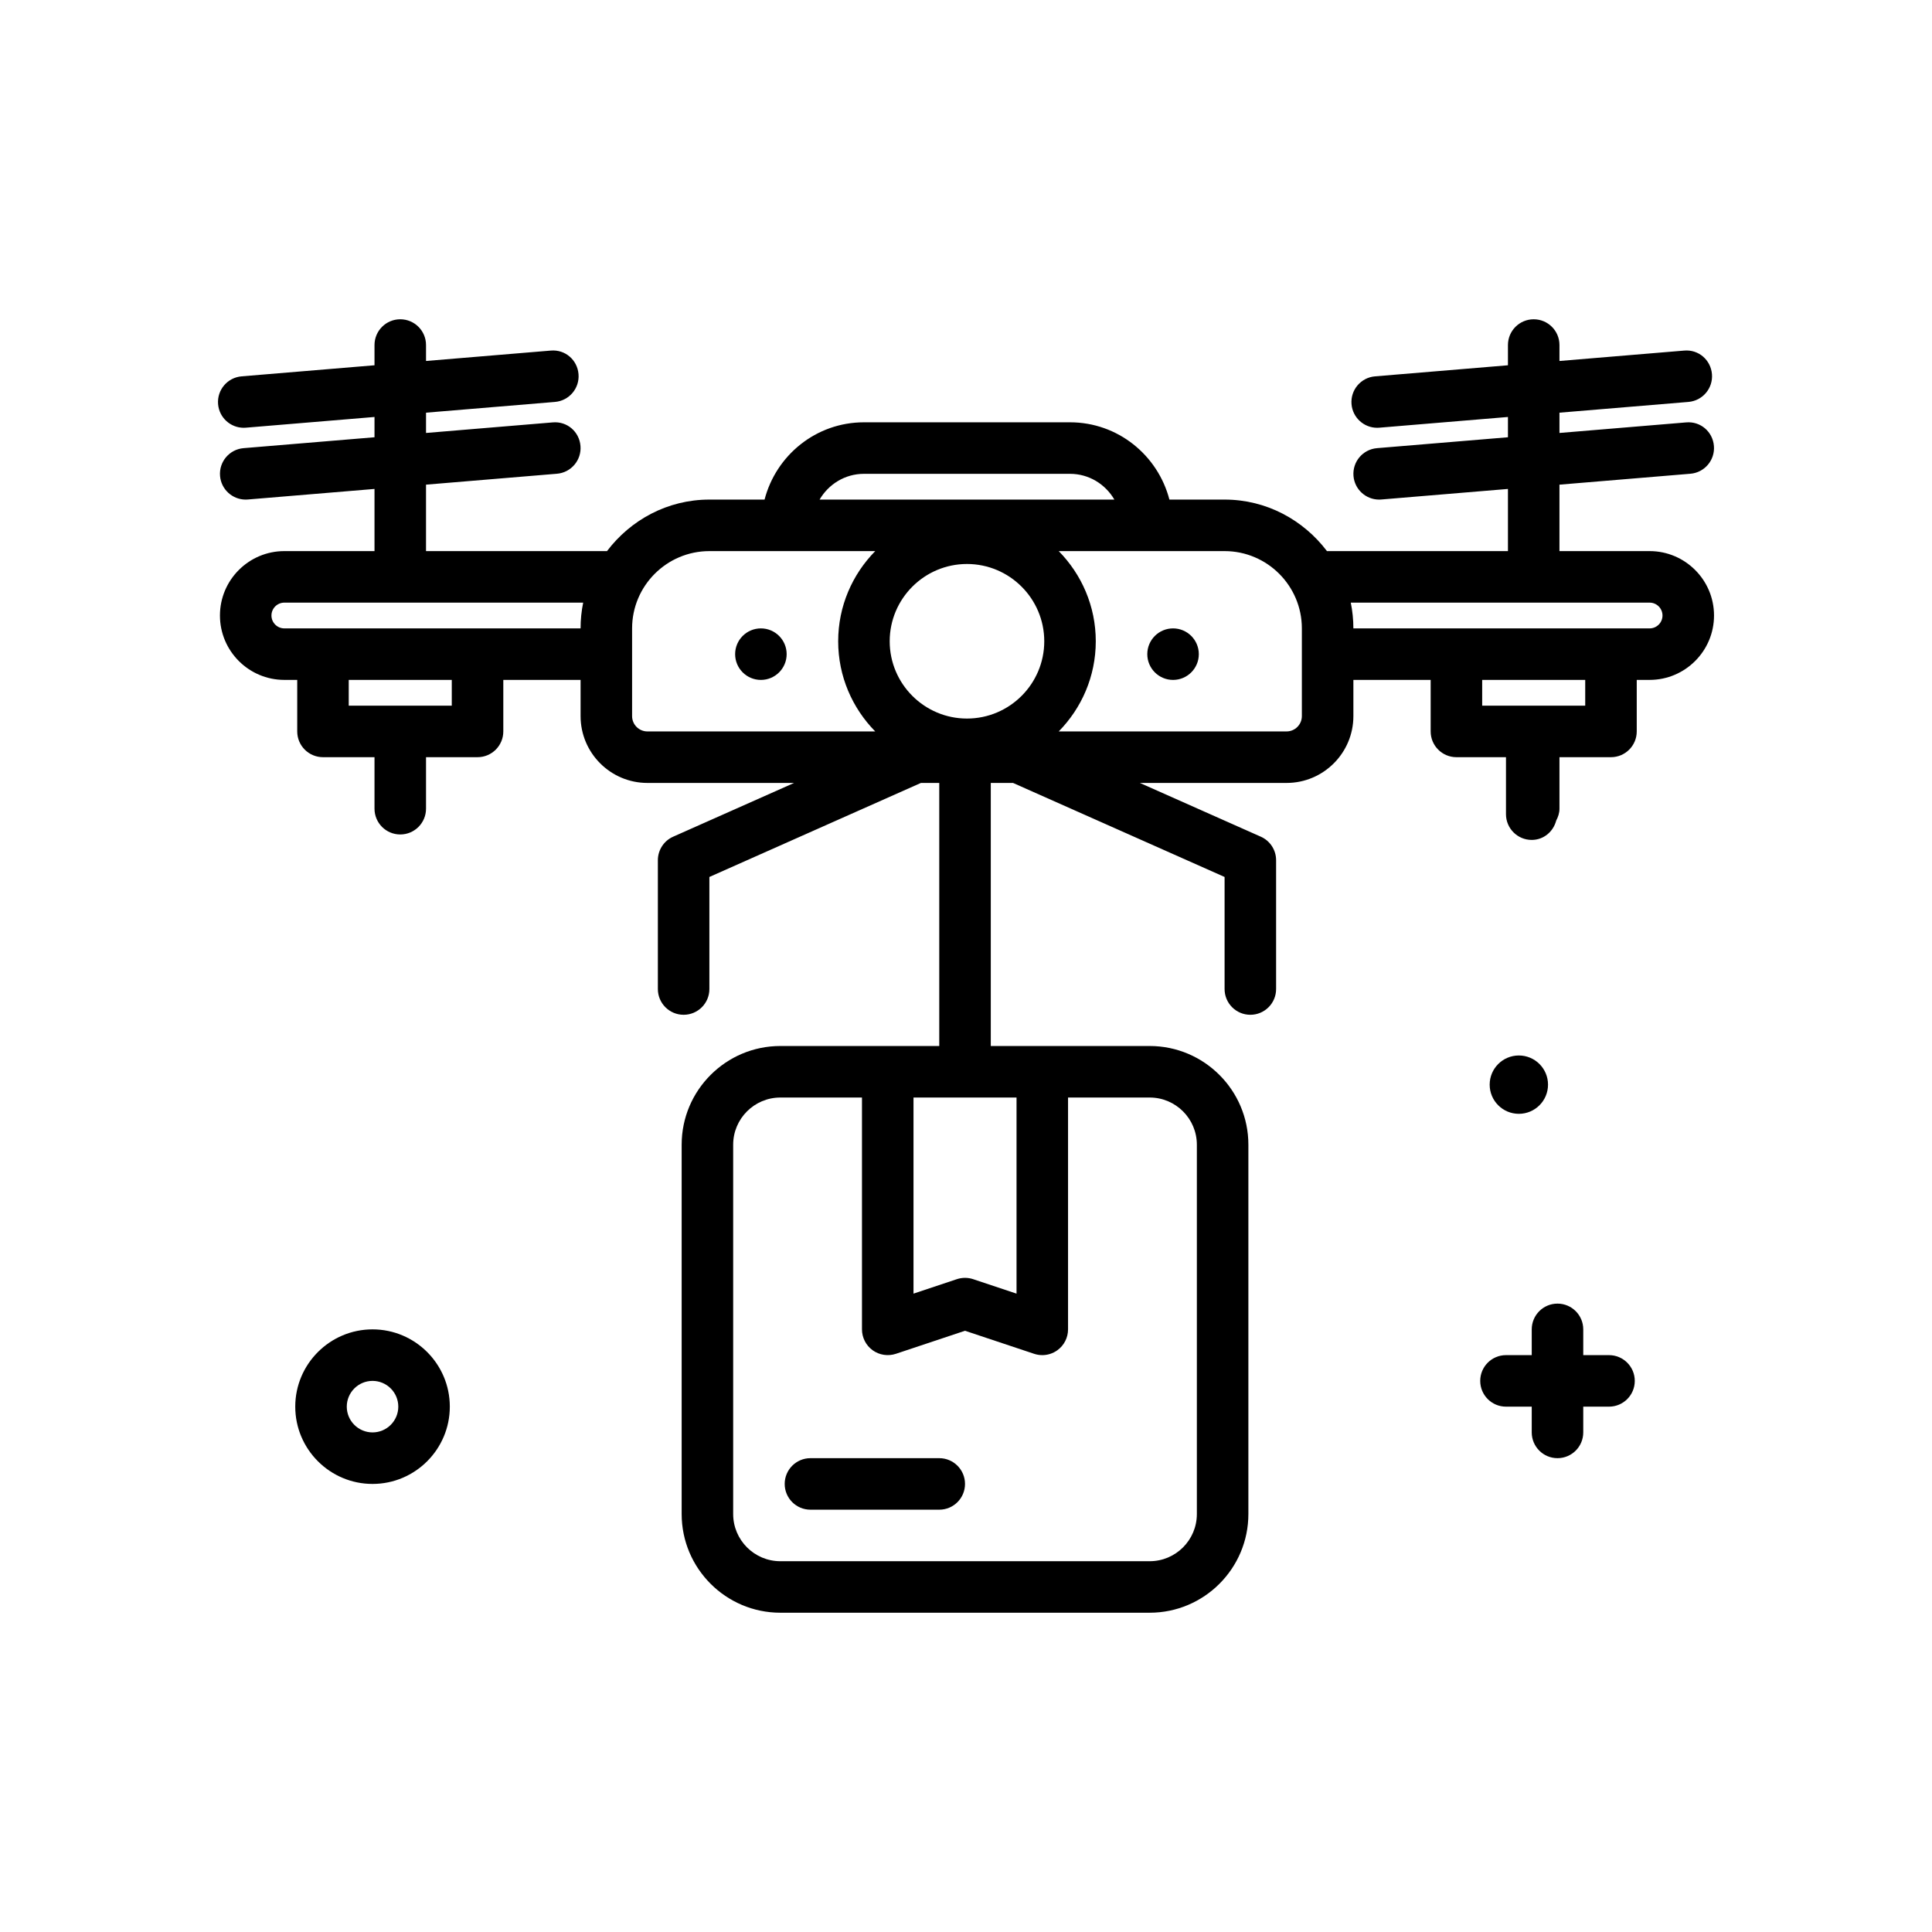 <svg id="d-box" enable-background="new 0 0 300 300" height="512" viewBox="0 0 300 300" width="512" xmlns="http://www.w3.org/2000/svg"><g><path d="m57.847 206.424c-6.617 0-12 5.383-12 12s5.383 12 12 12 12-5.383 12-12-5.383-12-12-12zm0 16c-2.207 0-4-1.795-4-4s1.793-4 4-4 4 1.795 4 4-1.793 4-4 4z"/><path d="m249.847 210.424h-4v-4c0-2.209-1.789-4-4-4s-4 1.791-4 4v4h-4c-2.211 0-4 1.791-4 4s1.789 4 4 4h4v4c0 2.209 1.789 4 4 4s4-1.791 4-4v-4h4c2.211 0 4-1.791 4-4s-1.789-4-4-4z"/><path d="m240.376 168.424c0-2.502-2.028-4.53-4.53-4.53s-4.53 2.028-4.53 4.53c0 2.501 2.028 4.529 4.53 4.529s4.53-2.028 4.53-4.529z"/><path d="m145.847 226.424h-20c-2.211 0-4 1.791-4 4s1.789 4 4 4h20c2.211 0 4-1.791 4-4s-1.789-4-4-4z"/><path d="m256.152 85.576h-14v-10.319l20.332-1.694c2.203-.184 3.836-2.117 3.652-4.318-.18-2.199-2.07-3.857-4.316-3.654l-19.668 1.639v-3.15l20.027-1.669c2.203-.184 3.836-2.117 3.652-4.318-.184-2.199-2.074-3.854-4.316-3.654l-19.363 1.614v-2.475c0-2.209-1.789-4-4-4s-4 1.791-4 4v3.142l-20.637 1.72c-2.203.184-3.836 2.117-3.652 4.318.172 2.088 1.922 3.668 3.98 3.668.109 0 .223-.004.336-.014l19.973-1.664v3.15l-20.332 1.692c-2.203.184-3.836 2.117-3.652 4.318.172 2.088 1.922 3.668 3.98 3.668.109 0 .223-.004.336-.014l19.668-1.639v9.653h-28.102c-3.655-4.828-9.39-8-15.898-8h-8.568c-1.789-6.881-7.997-12-15.432-12h-32c-7.435 0-13.643 5.119-15.432 12h-8.568c-6.508 0-12.243 3.172-15.898 8h-28.102v-10.319l20.332-1.694c2.203-.184 3.836-2.117 3.652-4.318-.18-2.199-2.062-3.857-4.316-3.654l-19.668 1.639v-3.15l20.027-1.669c2.203-.184 3.836-2.117 3.652-4.318-.18-2.199-2.066-3.854-4.316-3.654l-19.363 1.614v-2.475c0-2.209-1.789-4-4-4s-4 1.791-4 4v3.142l-20.637 1.72c-2.203.184-3.836 2.117-3.652 4.318.172 2.088 1.922 3.668 3.98 3.668.109 0 .223-.004.336-.014l19.973-1.664v3.15l-20.332 1.692c-2.203.184-3.836 2.117-3.652 4.318.172 2.088 1.922 3.668 3.98 3.668.109 0 .223-.004.336-.014l19.668-1.639v9.653h-14c-5.516 0-10 4.486-10 10s4.484 10 10 10h2v8c0 2.209 1.789 4 4 4h8v8c0 2.209 1.789 4 4 4s4-1.791 4-4v-8h8c2.211 0 4-1.791 4-4v-8h12v5.623c0 5.723 4.656 10.377 10.379 10.377h22.774l-18.778 8.346c-1.445.641-2.375 2.074-2.375 3.654v20c0 2.209 1.789 4 4 4s4-1.791 4-4v-17.4l32.847-14.6h2.848v40.848h-24.676c-8.449 0-15.324 6.875-15.324 15.324v57.352c0 8.449 6.875 15.324 15.324 15.324h57.352c8.449 0 15.324-6.875 15.324-15.324v-57.352c0-8.449-6.875-15.324-15.324-15.324h-24.676v-40.848h3.458l32.847 14.6v17.4c0 2.209 1.789 4 4 4s4-1.791 4-4v-20c0-1.58-.93-3.014-2.375-3.654l-18.778-8.346h22.774c5.723 0 10.379-4.654 10.379-10.377v-5.623h12v8c0 2.209 1.789 4 4 4h7.695v8.848c0 2.209 1.789 4 4 4 1.859 0 3.35-1.292 3.8-3.008.295-.558.505-1.165.505-1.84v-8h8c2.211 0 4-1.791 4-4v-8h2c5.516 0 10-4.486 10-10s-4.485-10-10-10zm-114.305 84.848h16v30.451l-6.734-2.246c-.82-.273-1.711-.273-2.531 0l-6.734 2.246v-30.451zm44 7.324v57.352c0 4.039-3.285 7.324-7.324 7.324h-57.352c-4.039 0-7.324-3.285-7.324-7.324v-57.352c0-4.039 3.285-7.324 7.324-7.324h12.676v36c0 1.285.617 2.492 1.66 3.244 1.047.752 2.379.953 3.605.551l10.734-3.578 10.734 3.578c.414.137.84.205 1.266.205.828 0 1.648-.258 2.34-.756 1.043-.752 1.66-1.959 1.66-3.244v-36h12.676c4.04 0 7.325 3.285 7.325 7.324zm-51.695-104.172h32c2.947 0 5.499 1.62 6.887 4h-45.774c1.388-2.379 3.94-4 6.887-4zm16 38c-6.617 0-12-5.383-12-12s5.383-12 12-12 12 5.383 12 12-5.383 12-12 12zm-80-2h-16v-4h16zm-26-12c-1.102 0-2-.896-2-2s.898-2 2-2h46.404c-.264 1.293-.404 2.63-.404 4zm54 13.623v-13.623c0-6.617 5.383-12 12-12h25.753c-3.549 3.611-5.753 8.549-5.753 14s2.204 10.389 5.753 14h-35.375c-1.312 0-2.378-1.066-2.378-2.377zm104 0c0 1.311-1.066 2.377-2.379 2.377h-35.374c3.549-3.611 5.753-8.549 5.753-14s-2.204-10.389-5.753-14h25.753c6.617 0 12 5.383 12 12zm44-1.623h-16v-4h16zm10-12h-46c0-1.37-.141-2.707-.404-4h46.404c1.102 0 2 .896 2 2s-.899 2-2 2z"/><circle cx="182.151" cy="101.577" r="4"/><circle cx="118.151" cy="101.577" r="4"/></g></svg>